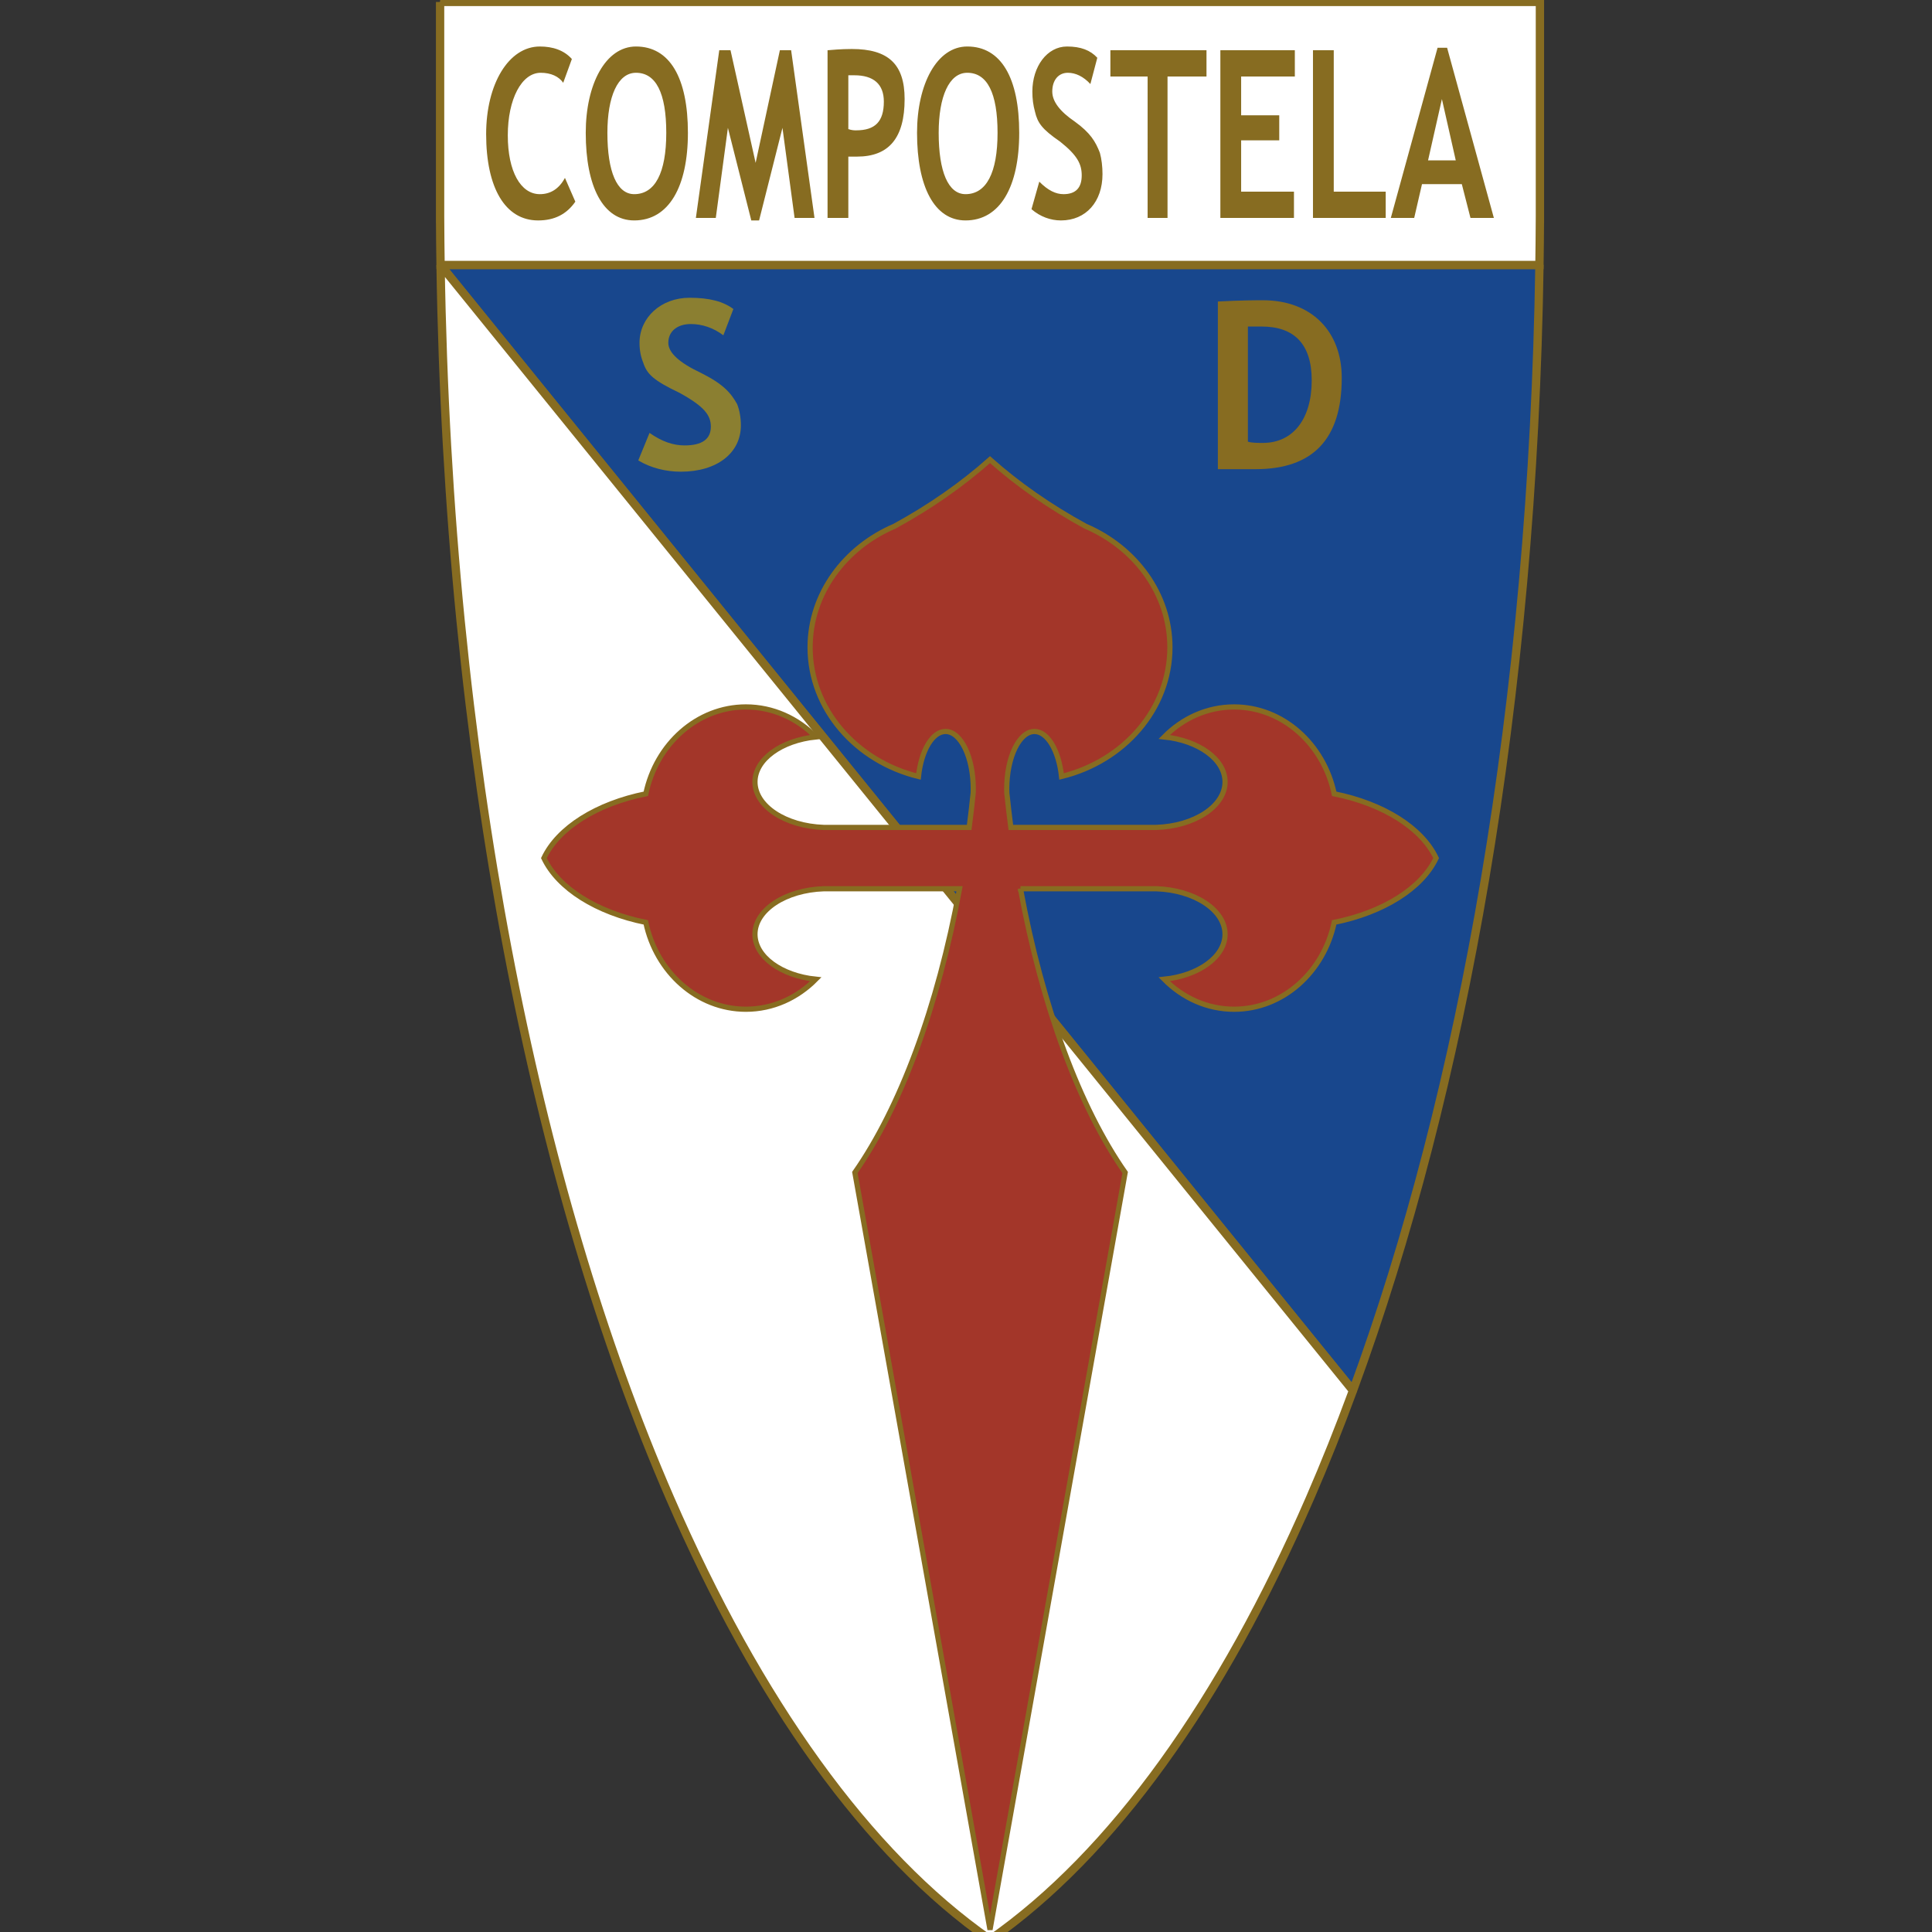 <?xml version="1.0" encoding="iso-8859-1"?>
<!-- Generator: Adobe Illustrator 24.0.1, SVG Export Plug-In . SVG Version: 6.00 Build 0)  -->
<svg version="1.1" id="Layer_1" xmlns="http://www.w3.org/2000/svg" xmlns:xlink="http://www.w3.org/1999/xlink" x="0px" y="0px"
	 viewBox="0 0 500 500" style="enable-background:new 0 0 500 500;" xml:space="preserve">
<rect x="0" y="0" width="500" height="500" fill="#333333" stroke="none"/>
<path style="fill:#18478D;stroke:#876C21;stroke-width:2.154;stroke-miterlimit:1;" d="M398.408,68.583
	c-1.73,112.798-19.703,213.711-48.259,291.303l0,0L114.694,69.417v-0.835H398.408L398.408,68.583z"/>
<path style="fill:#FFFFFF;stroke:#876C21;stroke-width:2.154;" d="M113.894,0.5h142.319h142.318v56.221h-0.003l0,0
	c-0.02,3.969-0.062,7.921-0.122,11.861l0,0H114.019l0,0c-0.061-3.94-0.101-7.892-0.121-11.861l0,0h-0.003V0.5L113.894,0.5z"/>
<path style="fill:#FFFFFF;stroke:#876C21;stroke-width:2.154;stroke-miterlimit:1;" d="M350.148,359.885
	c-3.547,9.642-7.258,18.926-11.123,27.827c-22.786,52.472-51.058,92.101-82.811,114.277
	c-31.754-22.176-60.026-61.805-82.813-114.277c-34.962-80.521-57.441-192.315-59.383-319.13l0,0L350.148,359.885L350.148,359.885z"
	/>
<path style="fill:#876C21;" d="M147.999,15.272l-2.239,6.153l0,0c-1.122-1.619-3.139-2.59-5.828-2.59
	c-4.93,0-8.516,6.801-8.516,16.193c0,9.391,3.362,15.221,8.291,15.221c2.689,0,4.93-1.296,6.499-4.211l0,0l2.69,6.154l0,0
	c-2.242,3.238-5.379,4.857-9.636,4.857c-8.516,0-13.447-8.42-13.447-22.345c0-12.954,5.828-22.669,13.894-22.669
	C143.07,12.034,145.982,13.005,147.999,15.272L147.999,15.272z M151.591,34.379c0-12.63,5.154-22.345,12.997-22.345
	c8.738,0,13.444,8.096,13.444,22.345c0,13.926-4.932,22.669-13.893,22.669C156.073,57.048,151.591,48.305,151.591,34.379
	L151.591,34.379z M157.193,34.379c0,10.04,2.465,15.869,6.947,15.869c5.377,0,8.291-5.506,8.291-15.869
	c0-10.363-2.688-15.544-7.842-15.544C159.882,18.835,157.193,24.988,157.193,34.379L157.193,34.379z M204.742,13.005l6.049,43.395
	h-5.153L202.5,33.084l-6.05,23.964h-2.017l-6.052-23.964L185.245,56.4h-5.154l6.052-43.395h2.912l6.499,29.147l6.274-29.147H204.742
	L204.742,13.005z M219.548,40.533V56.4h-5.378V13.005l0,0c3.585-0.324,5.604-0.324,6.276-0.324c9.411,0,13.669,3.886,13.669,12.954
	c0,10.039-4.033,14.897-12.327,14.897C221.342,40.533,220.446,40.533,219.548,40.533L219.548,40.533z M219.548,19.482v13.926l0,0
	c0.898,0.324,1.57,0.324,2.018,0.324c4.93,0,7.172-2.267,7.172-7.449c0-4.534-2.691-6.801-7.62-6.801
	C220.446,19.482,219.997,19.482,219.548,19.482L219.548,19.482z M237.328,34.379c0-12.63,5.154-22.345,12.997-22.345
	c8.739,0,13.446,8.096,13.446,22.345c0,13.926-4.93,22.669-13.894,22.669C241.81,57.048,237.328,48.305,237.328,34.379
	L237.328,34.379z M242.93,34.379c0,10.04,2.465,15.869,6.947,15.869c5.377,0,8.29-5.506,8.29-15.869
	c0-10.363-2.688-15.544-7.842-15.544C245.62,18.835,242.93,24.988,242.93,34.379L242.93,34.379z M266.949,54.135l2.017-7.125l0,0
	c2.242,2.266,4.259,3.239,6.274,3.239c3.138,0,4.707-1.62,4.707-4.859c0-2.914-1.121-5.181-5.602-8.743
	c-4.706-3.238-5.826-4.857-6.499-7.773c-0.448-1.618-0.672-3.237-0.672-5.181c0-6.477,3.811-11.658,8.964-11.658
	c3.586,0,6.052,0.971,7.844,2.915l0,0l-1.793,6.8l0,0c-1.792-1.943-3.811-2.914-5.828-2.914c-2.464,0-4.034,1.943-4.034,4.857
	c0,2.591,2.017,5.181,5.828,7.773c4.034,2.914,5.377,5.181,6.498,8.096c0.448,1.619,0.672,3.563,0.672,5.505
	c0,7.125-4.258,11.982-10.755,11.982C271.879,57.048,269.191,56.077,266.949,54.135L266.949,54.135z M312.239,19.806h-10.084V56.4
	h-5.153V19.806h-9.635v-6.801h24.872V19.806L312.239,19.806z M335.103,19.806h-13.896v10.038h9.861v6.478h-9.861V49.6h13.669V56.4
	H315.83V13.005h19.273V19.806L335.103,19.806z M358.618,56.4h-18.822V13.005h5.378V49.6h13.444V56.4L358.618,56.4z M386.611,56.4
	h-6.052l-2.241-8.743h-10.308l-2.017,8.743h-6.05l12.1-44.043h2.466L386.611,56.4L386.611,56.4z M376.75,41.505l-3.585-15.869
	l-3.585,15.869H376.75L376.75,41.505z"/>
<path style="fill:#A33629;stroke:#876C21;stroke-width:1.346;" d="M264.1,230.006c5.639,30.687,15.372,56.689,27.09,73.44l0,0
	l-34.975,195.953l-34.976-195.956l0,0c11.718-16.751,21.453-42.753,27.093-73.438l0,0H213.23l0,0
	c-9.917,0.317-17.848,5.485-17.848,11.78c0,5.844,6.833,10.719,15.743,11.644c-4.749,4.81-11.11,7.76-18.083,7.76
	c-12.606,0-23.211-9.634-25.909-22.48c-12.702-2.549-22.663-8.802-26.374-16.634c3.708-7.832,13.672-14.088,26.377-16.64
	c2.699-12.846,13.302-22.482,25.907-22.482c6.977,0,13.337,2.95,18.087,7.762c-8.911,0.924-15.745,5.799-15.745,11.643
	c0,6.282,7.9,11.443,17.788,11.778l0,0h37.649l0,0c0.388-2.951,0.733-5.936,1.042-8.95c0.011-0.347,0.018-0.695,0.018-1.047
	c0-8.17-3.225-14.834-7.177-14.834c-3.421,0-6.296,4.999-7.005,11.646c-16.115-3.932-28.045-17.436-28.045-33.416
	c0-13.856,8.972-25.853,21.863-31.359c9.15-4.992,17.445-10.781,24.694-17.223c7.25,6.442,15.548,12.231,24.698,17.223
	c12.891,5.506,21.864,17.503,21.864,31.359c0,15.98-11.932,29.484-28.045,33.416c-0.708-6.647-3.585-11.646-7.007-11.646
	c-3.951,0-7.175,6.664-7.175,14.834c0,0.352,0.005,0.7,0.017,1.047c0.309,3.016,0.658,6.002,1.044,8.952l0,0h37.59l0,0
	c9.915-0.316,17.848-5.484,17.848-11.779c0-5.844-6.834-10.719-15.743-11.643c4.749-4.812,11.109-7.762,18.083-7.762
	c12.606,0,23.21,9.636,25.908,22.481c12.702,2.55,22.665,8.803,26.373,16.634c-3.708,7.833-13.671,14.088-26.375,16.641
	c-2.699,12.844-13.301,22.48-25.907,22.48c-6.977,0-13.337-2.95-18.085-7.76c8.91-0.924,15.744-5.8,15.744-11.644
	c0-6.282-7.9-11.443-17.788-11.779l0,0H264.1L264.1,230.006z"/>
<path style="fill:#8B7F31;" d="M165.182,119.16l2.915-7.125l0,0c3.237,2.267,6.153,3.239,9.067,3.239
	c4.535,0,6.802-1.62,6.802-4.858c0-2.915-1.62-5.182-8.098-8.744c-6.799-3.239-8.419-4.857-9.39-7.772
	c-0.648-1.618-0.972-3.239-0.972-5.181c0-6.477,5.504-11.659,12.953-11.659c5.183,0,8.744,0.971,11.335,2.914l0,0l-2.591,6.801l0,0
	c-2.589-1.943-5.504-2.915-8.42-2.915c-3.563,0-5.828,1.943-5.828,4.859c0,2.59,2.913,5.181,8.419,7.772
	c5.83,2.915,7.774,5.181,9.392,8.096c0.648,1.619,0.971,3.563,0.971,5.506c0,7.125-6.152,11.982-15.544,11.982
	C172.306,122.073,168.419,121.102,165.182,119.16L165.182,119.16z"/>
<path style="fill:#876C21;" d="M324.898,121.426h-9.716V78.029l0,0c6.153-0.324,10.04-0.324,11.659-0.324
	c12.63,0,20.403,8.096,20.403,20.079C347.245,113.653,339.796,121.426,324.898,121.426L324.898,121.426z M322.954,84.506v29.795l0,0
	c0.973,0.324,2.592,0.324,3.888,0.324c7.772,0,12.63-6.153,12.63-16.193c0-9.391-4.534-13.926-12.954-13.926
	C325.546,84.506,324.25,84.506,322.954,84.506L322.954,84.506z"/>
</svg>
